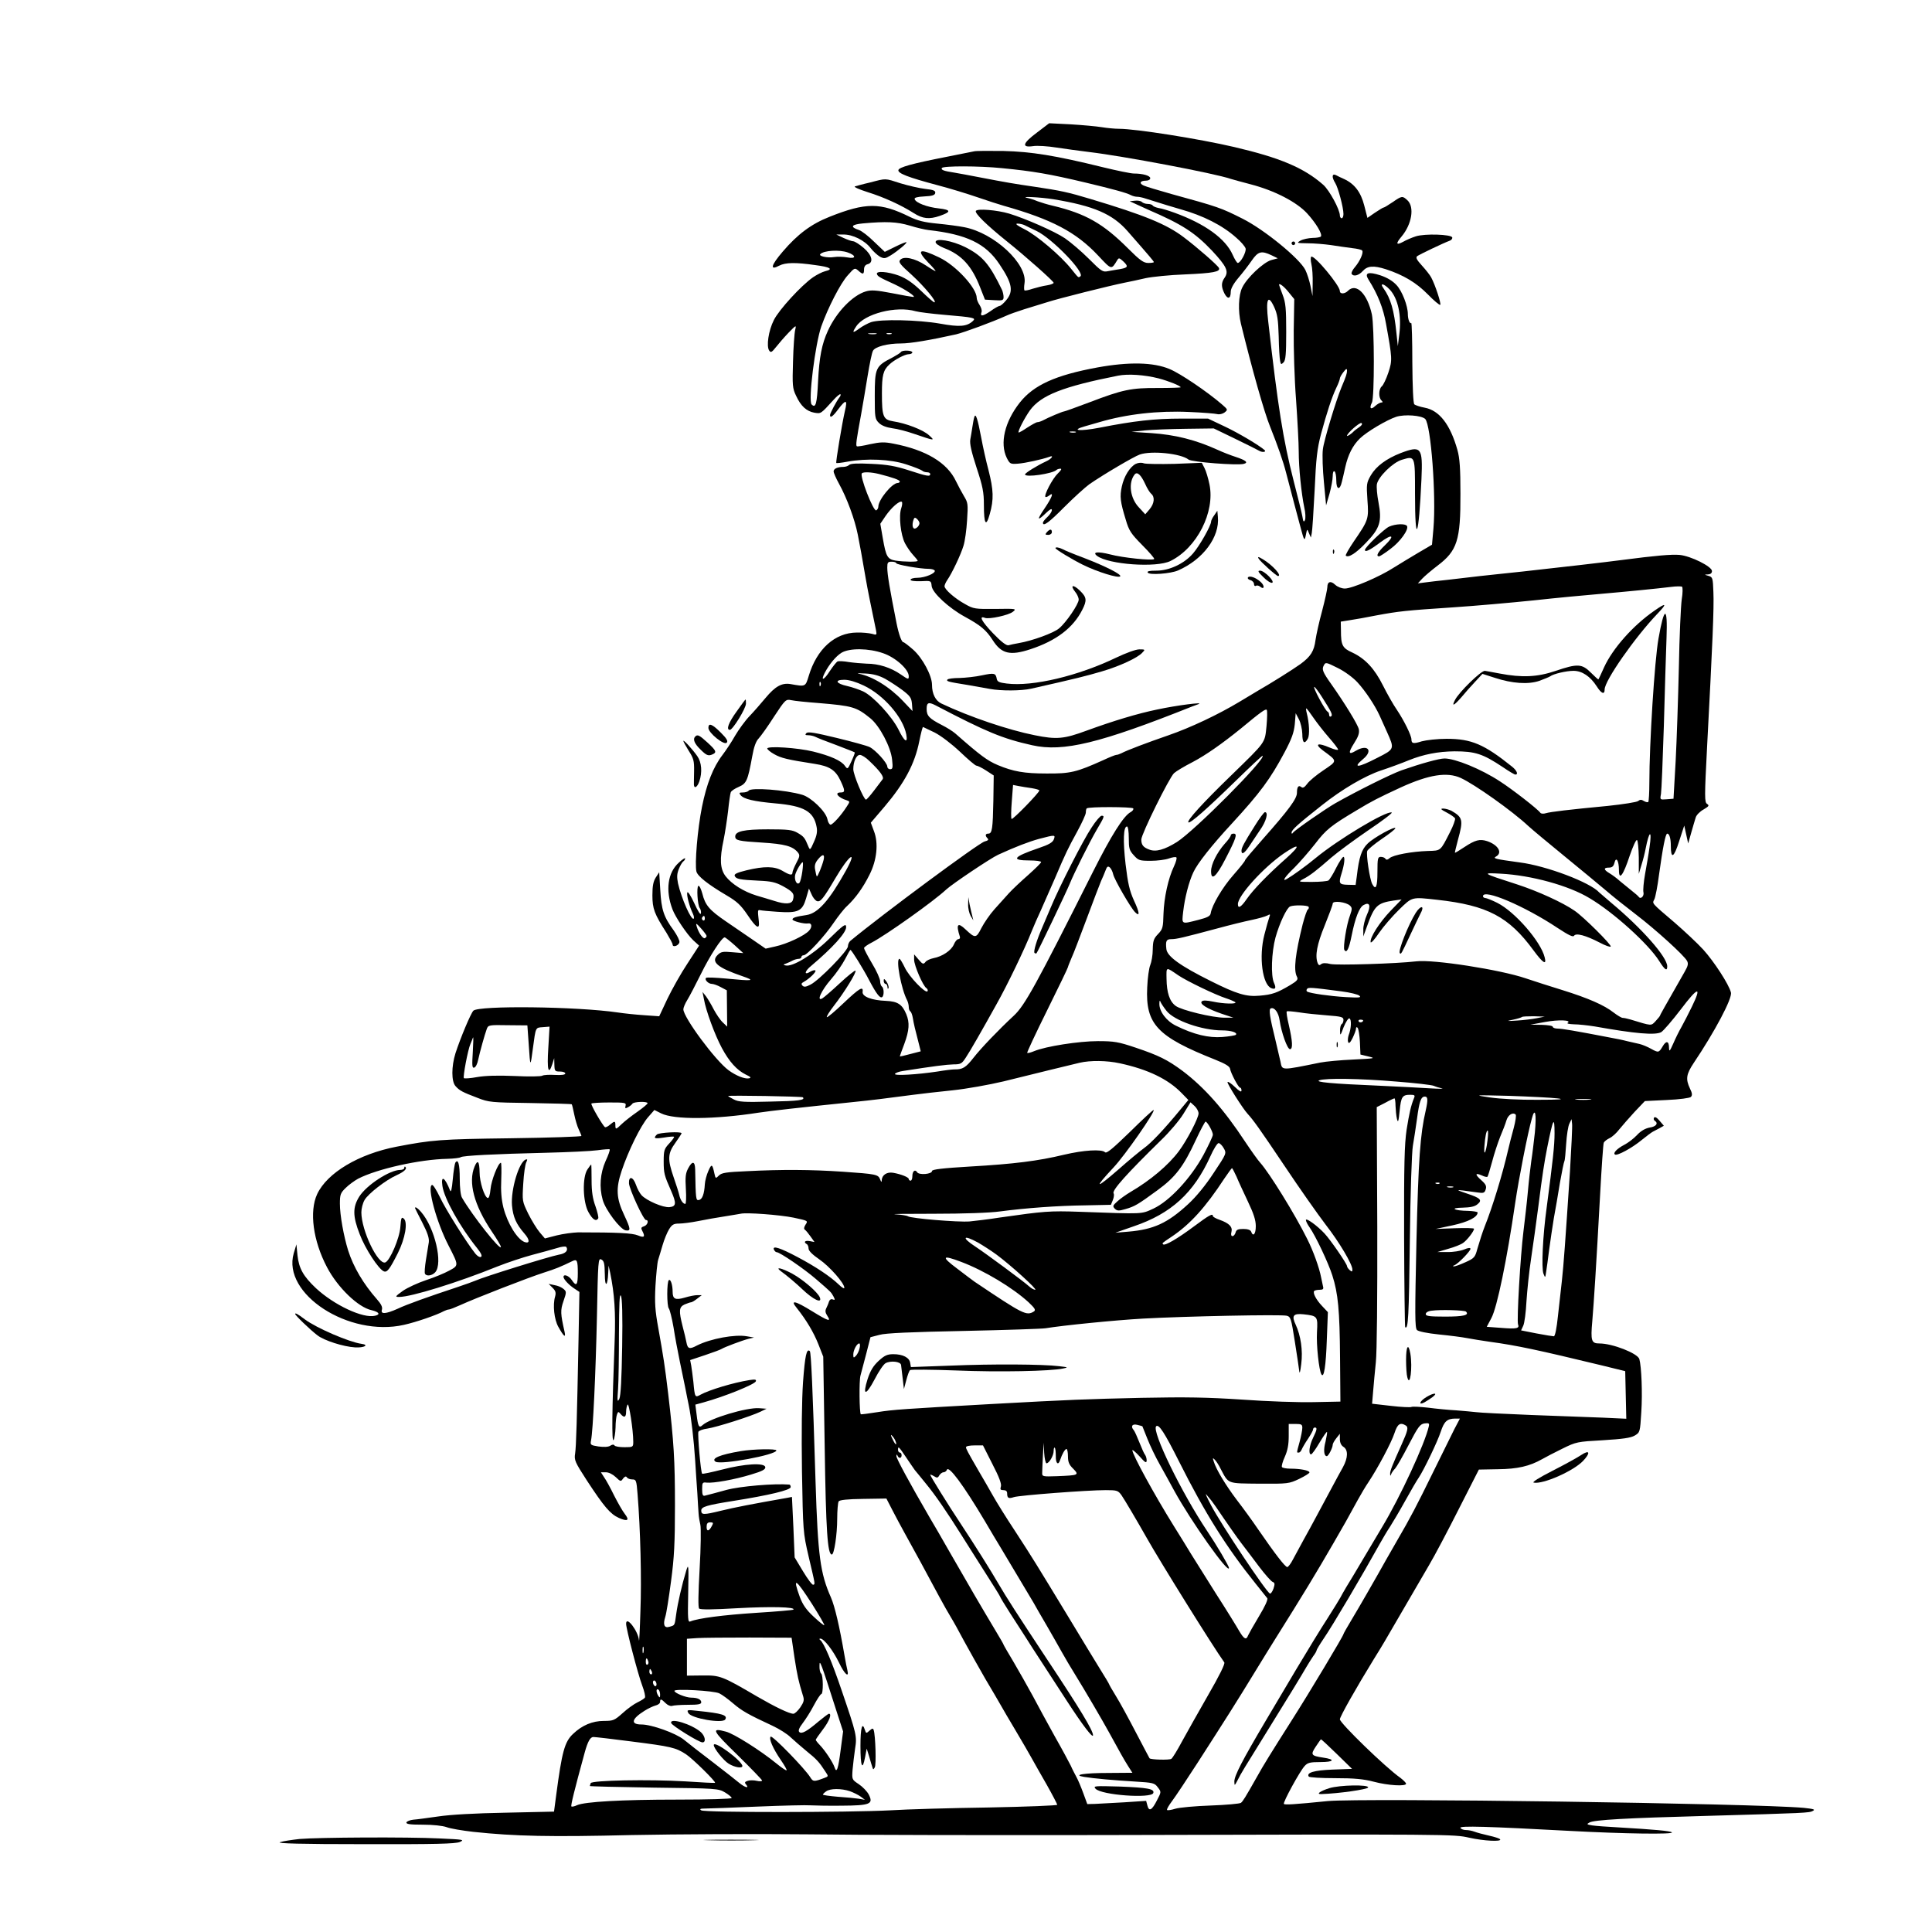 <?xml version="1.0" standalone="no"?>
<!DOCTYPE svg PUBLIC "-//W3C//DTD SVG 20010904//EN"
 "http://www.w3.org/TR/2001/REC-SVG-20010904/DTD/svg10.dtd">
<svg version="1.0" xmlns="http://www.w3.org/2000/svg"
 width="1080pt" height="1080pt" viewBox="0 0 1080 1080"
 preserveAspectRatio="xMidYMid meet">

<g transform="translate(0,1080) scale(0.1,-0.1)"
fill="#000000" stroke="none">
<path d="M5798 10060 c-82 -61 -89 -86 -24 -77 24 4 84 0 133 -8 48 -7 131
-19 183 -25 186 -22 701 -119 790 -150 14 -4 63 -18 110 -30 135 -35 258 -99
317 -163 50 -55 86 -115 77 -129 -3 -4 -24 -8 -47 -8 -23 -1 -53 -7 -67 -15
-24 -14 -21 -14 40 -15 36 0 94 -5 130 -10 36 -6 89 -13 118 -17 29 -3 55 -9
57 -14 8 -12 -13 -59 -40 -91 -14 -16 -23 -34 -19 -39 10 -17 40 -9 62 16 26
29 60 32 129 10 98 -32 170 -75 234 -140 34 -35 66 -62 70 -59 7 4 -28 112
-51 154 -7 13 -30 42 -51 65 -30 33 -36 45 -27 53 14 10 150 75 181 86 10 3
17 12 15 19 -6 17 -152 22 -203 6 -22 -7 -55 -21 -72 -31 -39 -21 -42 -10 -8
30 57 68 73 164 33 202 -28 26 -31 26 -83 -10 -24 -16 -46 -30 -50 -30 -4 0
-25 -13 -49 -29 l-42 -29 -18 70 c-19 74 -54 120 -112 147 -16 7 -37 17 -46
22 -23 11 -24 -12 -4 -44 16 -25 46 -137 46 -173 0 -13 -4 -24 -10 -24 -5 0
-10 7 -10 15 0 34 -59 142 -93 172 -108 95 -241 151 -497 211 -197 46 -551
102 -644 102 -23 0 -67 4 -97 9 -30 5 -108 12 -174 16 l-120 6 -67 -51z"/>
<path d="M5445 9954 c-11 -2 -78 -16 -150 -30 -199 -39 -270 -59 -273 -75 -3
-18 53 -40 218 -84 69 -18 170 -49 225 -68 55 -19 120 -40 145 -47 269 -76
405 -147 528 -278 77 -82 74 -81 107 -27 9 15 12 14 33 -5 31 -29 28 -36 -15
-44 -21 -3 -52 -9 -70 -12 -29 -6 -37 0 -106 69 -42 42 -102 93 -134 115 -56
38 -220 110 -312 138 -68 20 -177 29 -186 15 -7 -13 59 -78 171 -168 105 -84
264 -225 264 -234 0 -4 -17 -11 -37 -14 -21 -3 -57 -12 -80 -19 -23 -8 -44
-12 -46 -9 -3 2 -3 20 0 39 18 108 -169 282 -337 314 -30 6 -98 15 -150 20
-73 7 -109 16 -155 38 -164 81 -245 81 -448 0 -102 -40 -179 -98 -261 -194
-67 -78 -74 -108 -20 -79 35 18 91 19 202 3 85 -11 102 -23 55 -34 -16 -4 -46
-19 -68 -34 -65 -45 -190 -181 -219 -239 -30 -59 -43 -147 -26 -171 9 -13 15
-9 38 20 15 19 46 55 70 80 43 44 44 45 37 15 -4 -16 -10 -96 -12 -176 -4
-133 -3 -150 17 -191 27 -59 59 -87 102 -95 38 -6 35 -8 107 71 18 20 36 35
39 32 3 -3 0 -11 -6 -18 -16 -21 -52 -88 -52 -98 0 -19 15 -9 44 30 45 60 55
58 39 -8 -16 -70 -52 -286 -48 -290 2 -2 29 1 61 7 108 20 243 14 330 -15 44
-14 83 -30 89 -35 5 -5 17 -9 27 -9 10 0 18 -4 18 -10 0 -16 -19 -12 -120 21
-75 24 -119 32 -208 36 -78 4 -117 2 -125 -6 -6 -6 -21 -11 -33 -11 -32 0 -54
-10 -54 -25 0 -8 13 -38 29 -67 46 -83 89 -201 106 -286 14 -72 21 -109 45
-249 8 -49 34 -176 57 -286 5 -27 4 -28 -23 -20 -16 4 -54 8 -85 7 -122 -1
-223 -92 -268 -242 -19 -62 -17 -61 -102 -46 -49 8 -86 -13 -140 -78 -24 -29
-64 -75 -89 -101 -25 -26 -61 -76 -81 -110 -19 -34 -51 -82 -70 -107 -53 -69
-89 -162 -115 -291 -25 -124 -41 -319 -31 -361 7 -26 63 -71 170 -134 56 -33
78 -53 116 -109 48 -72 68 -84 63 -37 -7 64 -7 67 7 64 8 -2 52 -6 97 -9 116
-8 139 3 160 75 l16 55 14 -31 c7 -18 21 -35 30 -39 20 -7 35 11 104 128 76
130 127 166 58 41 -92 -165 -155 -237 -219 -247 -61 -9 -79 -15 -79 -25 0 -9
66 -26 87 -22 21 4 25 -19 6 -40 -24 -28 -124 -75 -190 -89 l-53 -12 -71 49
c-39 27 -108 74 -152 104 -92 63 -115 90 -131 155 -7 25 -16 45 -22 43 -11 -4
-5 -109 8 -125 5 -7 8 -20 6 -29 -2 -11 -17 13 -37 57 -19 41 -36 68 -39 60
-5 -14 12 -79 31 -118 6 -13 8 -25 5 -28 -13 -14 -69 113 -88 197 -7 36 -6 54
5 81 8 20 19 38 25 42 5 3 10 11 10 16 0 5 -16 -5 -35 -23 -63 -56 -76 -155
-36 -261 17 -45 81 -140 116 -173 l33 -30 -65 -100 c-36 -54 -86 -143 -112
-197 l-46 -98 -85 6 c-47 3 -112 10 -145 15 -231 34 -780 40 -809 10 -15 -16
-72 -152 -100 -238 -23 -74 -23 -157 0 -183 23 -26 39 -34 123 -66 63 -25 77
-26 295 -29 126 -2 230 -5 232 -7 2 -2 8 -27 14 -57 6 -29 17 -67 25 -83 8
-17 15 -33 15 -37 0 -4 -179 -10 -397 -13 -392 -5 -438 -9 -636 -47 -212 -41
-388 -146 -444 -265 -45 -97 -23 -261 55 -409 60 -114 174 -224 249 -240 42
-10 51 -24 20 -31 -67 -17 -230 60 -331 154 -71 67 -95 111 -103 183 l-6 62
-15 -50 c-66 -227 308 -470 616 -400 68 15 184 55 224 77 10 5 22 9 28 9 5 0
33 11 62 24 85 39 386 156 468 182 66 21 93 32 161 65 25 12 29 2 29 -68 0
-68 -8 -77 -34 -38 -16 24 -46 35 -46 17 0 -13 31 -46 62 -66 l27 -18 -5 -266
c-9 -456 -13 -596 -19 -637 -6 -37 -1 -48 65 -150 97 -148 131 -188 179 -210
50 -22 62 -14 33 23 -12 15 -38 61 -59 102 -20 41 -45 87 -56 102 l-18 28 27
0 c17 0 39 -11 56 -27 27 -26 29 -26 41 -8 10 12 16 14 21 7 4 -7 18 -12 30
-12 22 0 24 -5 30 -82 16 -198 23 -477 16 -653 -3 -104 -7 -179 -8 -165 -4 52
-72 141 -72 93 0 -28 66 -282 90 -345 12 -32 19 -62 15 -68 -3 -5 -22 -17 -41
-26 -19 -9 -57 -36 -83 -60 -46 -41 -53 -44 -105 -44 -64 0 -122 -24 -173 -73
-47 -44 -62 -101 -94 -343 l-12 -91 -271 -6 c-170 -3 -310 -11 -376 -21 -58
-8 -120 -17 -139 -18 -19 -2 -36 -9 -39 -15 -3 -10 20 -13 92 -13 57 0 111 -6
133 -14 21 -8 87 -19 148 -26 234 -25 434 -29 885 -18 252 5 691 7 985 4 292
-4 1027 -5 1635 -4 1981 5 1975 5 2064 -15 81 -18 181 -23 172 -9 -3 5 -31 14
-63 21 -32 7 -68 17 -81 22 -13 5 -34 9 -47 9 -13 0 -27 5 -31 12 -8 13 153 8
616 -17 298 -16 578 -20 566 -8 -8 8 -97 16 -301 28 -60 3 -126 8 -145 11 -30
5 -32 7 -15 16 25 15 204 25 650 37 565 16 579 17 599 28 15 8 5 11 -50 17
-272 25 -2469 56 -2661 38 -191 -19 -240 -22 -246 -16 -7 7 89 183 116 212 17
19 31 22 89 22 76 0 84 15 14 25 -67 10 -71 16 -41 61 14 21 27 40 29 41 1 2
41 -35 88 -81 l86 -84 -108 -4 c-104 -4 -148 -17 -134 -39 3 -5 69 -9 147 -9
109 0 160 -5 217 -20 79 -21 180 -27 180 -11 0 5 -15 20 -32 33 -83 58 -338
306 -338 327 0 15 93 179 189 335 24 38 51 83 61 100 17 29 127 219 248 426
31 52 106 194 167 315 l112 220 106 2 c110 1 178 17 247 56 19 11 71 38 114
59 77 38 83 39 226 47 113 7 155 13 178 26 30 18 30 19 37 132 7 105 1 254
-11 296 -10 32 -150 87 -223 87 -45 0 -50 14 -40 125 9 108 21 289 44 712 8
149 17 277 20 285 3 7 18 19 33 26 15 7 39 29 54 49 16 20 54 63 85 97 l58 61
123 6 c71 3 128 11 134 17 9 9 8 21 -5 47 -25 53 -21 80 21 143 117 174 217
362 208 394 -11 45 -95 174 -155 240 -34 37 -106 104 -159 150 -135 115 -126
106 -114 131 6 12 18 74 26 137 21 151 36 230 46 230 12 0 20 -27 20 -68 0
-76 17 -68 46 24 l29 89 11 -50 11 -50 17 60 c9 33 21 71 25 85 4 14 24 34 44
45 30 18 33 22 20 31 -15 9 -15 36 0 325 30 567 39 773 35 859 -3 80 -4 84
-28 91 -24 7 -24 7 -2 8 14 1 22 7 22 19 0 25 -118 84 -181 90 -45 4 -135 -4
-319 -28 -90 -12 -360 -43 -560 -65 -80 -8 -185 -20 -235 -25 -49 -6 -130 -15
-180 -21 -49 -5 -108 -12 -130 -15 l-39 -5 24 26 c13 14 52 47 86 73 110 83
129 142 128 402 0 142 -4 199 -17 245 -40 142 -101 221 -183 236 -27 5 -53 14
-58 19 -6 6 -10 97 -11 234 0 123 -3 222 -6 220 -9 -5 -19 22 -19 50 0 46 -32
129 -63 162 -21 23 -52 42 -91 55 -68 22 -90 14 -66 -24 52 -82 83 -161 98
-247 35 -193 36 -204 13 -273 -12 -36 -29 -71 -37 -77 -17 -15 -19 -61 -2 -78
9 -9 9 -12 0 -12 -7 0 -23 -9 -35 -20 -24 -23 -34 -12 -18 19 15 27 14 424 0
493 -25 115 -87 178 -133 133 -18 -19 -46 -20 -46 -2 0 31 -143 203 -160 192
-4 -3 -4 -22 1 -42 5 -21 8 -69 7 -108 l-1 -70 -11 55 c-6 30 -19 71 -29 91
-32 64 -230 226 -352 287 -119 60 -136 66 -395 137 -74 21 -145 42 -157 48
-27 12 -20 27 13 27 14 0 24 6 24 14 0 14 -42 26 -92 26 -16 0 -94 16 -172 35
-268 66 -400 87 -556 91 -80 1 -154 1 -165 -2z m156 -94 c174 -17 263 -32 469
-81 150 -36 229 -57 252 -70 10 -5 25 -9 35 -9 9 0 30 -4 47 -10 99 -31 156
-49 196 -60 125 -35 233 -89 311 -159 26 -22 49 -49 52 -60 5 -19 -28 -81 -44
-81 -4 0 -17 20 -28 45 -40 91 -155 174 -326 236 -33 12 -72 24 -88 26 -15 3
-30 9 -33 14 -3 5 -15 9 -28 9 -12 0 -27 5 -33 11 -6 6 -23 9 -39 7 l-29 -3
35 -16 c19 -9 51 -23 70 -32 188 -81 259 -127 355 -228 82 -88 95 -116 71
-151 -20 -28 -20 -51 -1 -89 18 -34 35 -30 35 10 0 17 15 45 43 78 23 27 57
71 74 96 36 52 54 57 111 30 l35 -17 -37 -10 c-44 -13 -136 -99 -162 -154 -21
-42 -24 -132 -7 -202 64 -261 130 -494 163 -575 42 -105 73 -193 90 -260 12
-44 32 -123 46 -175 14 -52 30 -113 36 -135 18 -68 21 -72 28 -35 7 35 7 35
17 10 l11 -25 5 25 c3 14 10 122 16 240 8 180 14 231 36 315 32 118 60 205 86
259 11 22 19 45 19 50 0 6 9 22 20 36 15 20 20 21 20 8 0 -15 -5 -32 -31 -93
-31 -75 -99 -300 -104 -347 -4 -31 -1 -114 6 -185 l12 -128 19 65 c10 36 18
80 18 98 0 20 4 31 10 27 6 -3 10 -27 10 -51 0 -52 20 -57 31 -8 4 16 13 53
19 82 16 71 42 122 82 161 38 37 149 103 203 121 47 15 141 8 162 -12 32 -33
62 -429 46 -613 l-8 -90 -75 -44 c-41 -24 -103 -62 -137 -83 -82 -53 -235
-118 -275 -118 -18 0 -41 9 -54 21 -25 24 -44 18 -44 -13 0 -11 -13 -71 -29
-132 -17 -62 -33 -135 -37 -163 -8 -63 -27 -93 -84 -135 -43 -31 -171 -111
-236 -148 -17 -10 -64 -38 -105 -63 -118 -71 -274 -145 -399 -188 -116 -40
-230 -83 -262 -100 -10 -5 -22 -9 -28 -9 -5 0 -38 -13 -72 -29 -151 -68 -184
-76 -318 -75 -124 0 -186 11 -272 47 -59 25 -97 53 -238 177 -14 12 -47 33
-75 47 -70 36 -85 51 -85 90 0 36 11 40 50 20 285 -149 374 -186 540 -223 174
-39 378 11 895 217 11 4 27 10 35 13 34 13 -123 -7 -230 -30 -112 -23 -247
-64 -395 -118 -127 -47 -168 -51 -291 -26 -146 29 -363 102 -521 177 -33 15
-53 54 -53 105 0 51 -53 150 -105 196 -26 23 -51 42 -55 42 -10 0 -26 45 -38
105 -39 197 -52 274 -52 312 0 29 3 33 25 33 14 0 25 -4 25 -8 0 -9 134 -32
182 -32 15 0 29 -4 33 -9 8 -15 -54 -41 -97 -41 -21 0 -38 -5 -38 -11 0 -6 22
-9 58 -8 57 3 57 3 60 -27 4 -38 96 -123 186 -172 88 -48 119 -74 155 -130 49
-77 97 -89 212 -51 143 47 238 119 289 220 27 53 25 70 -13 107 -38 37 -57 32
-27 -6 11 -13 20 -33 20 -44 0 -25 -70 -128 -110 -161 -31 -26 -149 -69 -225
-82 -22 -4 -48 -9 -57 -12 -12 -3 -40 18 -88 68 -63 66 -80 99 -44 85 23 -9
133 15 156 34 22 17 19 18 -97 16 -114 -1 -123 0 -170 27 -57 31 -115 82 -115
100 0 7 7 22 15 34 26 37 76 142 91 192 8 25 17 89 20 142 6 91 5 99 -17 135
-13 22 -33 59 -45 84 -49 104 -168 175 -350 210 -51 10 -73 9 -130 -3 -37 -9
-71 -14 -74 -12 -7 5 -3 34 24 180 9 50 25 145 36 213 11 67 24 131 30 141 12
23 81 41 157 41 53 0 165 19 308 51 45 11 203 69 280 104 17 8 62 24 100 36
39 12 97 30 130 40 61 20 348 92 433 109 26 5 78 16 116 25 38 8 137 18 220
21 159 7 199 15 190 36 -6 14 -120 114 -197 172 -95 72 -218 123 -522 214
-122 37 -170 47 -305 67 -118 17 -170 26 -315 54 -55 11 -118 22 -140 26 -59
9 -76 15 -70 26 8 12 207 12 336 -1z m289 -174 c224 -37 329 -82 413 -178 129
-147 147 -169 147 -173 0 -3 -14 -5 -31 -5 -26 0 -46 14 -113 81 -139 139
-237 195 -421 239 -27 6 -66 18 -85 25 -19 8 -44 16 -55 18 -52 11 70 5 145
-7z m-805 -147 c39 -12 86 -23 105 -25 214 -24 320 -75 397 -191 72 -107 80
-152 37 -202 -14 -17 -30 -31 -36 -31 -5 0 -29 -13 -52 -30 -43 -29 -59 -31
-49 -4 3 8 -2 25 -11 39 -9 13 -16 31 -16 39 0 56 -116 182 -210 227 -112 54
-131 44 -60 -30 22 -22 40 -43 40 -46 0 -3 -24 11 -54 31 -62 41 -125 54 -144
31 -11 -12 0 -26 64 -83 71 -65 145 -154 127 -154 -5 0 -38 29 -74 64 -47 45
-82 69 -123 85 -63 23 -130 28 -124 9 5 -13 10 -17 100 -58 61 -29 122 -70
103 -70 -5 0 -58 9 -118 21 -89 17 -117 19 -147 10 -74 -22 -164 -115 -212
-220 -34 -74 -48 -146 -55 -282 -6 -127 -13 -153 -36 -130 -20 20 20 338 54
436 37 104 107 241 148 286 37 42 39 43 58 27 26 -24 33 -23 33 6 0 15 7 26
20 29 35 9 25 51 -22 91 -23 20 -49 36 -57 37 -9 0 -34 9 -56 19 l-40 19 39 0
c52 1 120 -33 153 -76 14 -18 38 -40 52 -48 23 -12 30 -11 61 8 39 24 92 69
87 73 -2 2 -30 -9 -62 -25 l-59 -29 -59 56 c-32 32 -70 61 -85 66 -52 17 -44
31 21 37 131 12 191 9 262 -12z m643 2 c9 -5 39 -19 66 -32 88 -42 275 -236
245 -254 -12 -8 -8 -11 -51 42 -57 72 -193 188 -260 221 -42 21 -56 32 -40 32
12 0 30 -4 40 -9z m-990 -152 c49 -17 49 -38 -1 -28 -23 4 -56 5 -74 2 -38 -6
-90 5 -77 17 21 20 106 25 152 9z m2466 -223 l31 -38 -3 -176 c-1 -98 4 -271
13 -386 8 -115 15 -245 15 -290 0 -92 15 -236 31 -313 7 -28 8 -60 4 -70 -7
-14 -10 -10 -15 22 -4 22 -26 110 -48 195 -60 235 -88 413 -143 897 -14 121
-1 151 33 78 19 -41 23 -70 26 -165 1 -63 5 -125 8 -138 4 -20 6 -21 19 -8 12
12 15 47 15 170 0 132 -3 164 -20 208 -11 29 -20 55 -20 56 0 12 29 -10 54
-42z m565 15 c46 -49 67 -147 53 -251 l-8 -65 -8 75 c-13 126 -32 192 -72 248
-24 33 2 28 35 -7z m-2650 -121 c18 -5 90 -14 160 -20 165 -14 178 -17 160
-34 -34 -32 -75 -35 -185 -15 -121 21 -331 26 -385 8 -19 -7 -49 -23 -66 -36
-37 -27 -41 -24 -17 12 46 71 224 117 333 85z m-221 -127 c-10 -2 -28 -2 -40
0 -13 2 -5 4 17 4 22 1 32 -1 23 -4z m85 0 c-7 -2 -19 -2 -25 0 -7 3 -2 5 12
5 14 0 19 -2 13 -5z m2615 -521 c-13 -9 -25 -18 -28 -21 -12 -14 -40 -33 -40
-27 0 14 71 77 81 71 6 -5 2 -13 -13 -23z m-2683 -262 c78 -20 115 -33 115
-42 0 -4 -6 -8 -12 -8 -31 0 -108 -94 -108 -132 0 -9 -6 -18 -12 -21 -17 -5
-94 194 -80 207 8 9 53 7 97 -4z m123 -191 c-15 -43 -3 -150 21 -196 11 -21
31 -50 45 -65 14 -15 26 -30 26 -33 0 -7 -76 -6 -123 1 -46 8 -54 21 -72 125
l-14 81 29 43 c33 48 78 87 91 80 4 -3 3 -19 -3 -36z m102 -84 c0 -7 -6 -18
-14 -24 -19 -16 -30 2 -22 35 6 21 9 24 21 14 8 -7 15 -18 15 -25z m4261 -426
c-5 -35 -13 -206 -16 -379 -4 -173 -12 -409 -18 -525 l-12 -210 -38 -3 c-38
-3 -38 -3 -32 30 3 18 10 188 16 378 5 190 12 413 15 495 7 180 -13 178 -45
-5 -22 -124 -51 -587 -51 -806 0 -55 -3 -103 -6 -107 -3 -3 -14 -1 -24 5 -14
9 -22 9 -33 0 -7 -6 -83 -18 -168 -27 -220 -21 -321 -33 -348 -41 -12 -4 -26
-3 -30 2 -13 20 -159 133 -226 176 -105 69 -250 128 -310 128 -30 0 -131 -28
-240 -66 -61 -22 -248 -115 -370 -184 -53 -30 -228 -151 -237 -165 -5 -7 -8
-7 -8 1 0 15 38 49 170 153 112 89 240 164 330 194 46 15 119 42 155 57 82 33
163 49 256 50 116 0 158 -14 268 -87 35 -24 67 -43 72 -43 18 0 8 23 -18 44
-157 126 -228 156 -366 156 -51 0 -113 -7 -139 -14 -47 -15 -58 -13 -58 11 0
21 -40 103 -80 163 -21 30 -56 92 -79 138 -47 94 -99 150 -171 184 -56 25 -64
41 -64 123 l-1 50 50 8 c28 4 95 16 150 27 125 23 159 27 430 45 121 8 324 26
450 39 127 14 289 29 360 35 161 14 332 31 405 40 30 4 59 4 63 1 4 -4 4 -36
-2 -71z m-4463 -301 c69 -24 142 -90 142 -128 0 -20 -3 -19 -45 10 -55 38
-123 60 -190 60 -27 1 -72 5 -100 9 -27 5 -55 6 -62 4 -7 -3 -26 -27 -44 -54
-33 -52 -53 -59 -29 -11 25 48 62 93 94 113 45 27 152 26 234 -3z m2650 -162
c45 -49 98 -129 124 -186 9 -19 27 -60 41 -91 43 -96 44 -96 -53 -145 -110
-57 -142 -59 -80 -7 58 48 25 85 -41 46 -41 -25 -44 -12 -9 43 23 36 30 56 26
77 -5 26 -79 146 -153 251 -49 69 -55 84 -43 106 10 19 12 19 78 -14 39 -19
86 -54 110 -80z m-2641 20 c27 -15 71 -44 98 -64 43 -33 50 -43 53 -77 l3 -40
-53 56 c-76 80 -171 138 -248 153 -14 3 3 3 37 1 43 -2 76 -11 110 -29z m-119
-38 c112 -53 220 -178 238 -273 10 -54 -10 -42 -44 28 -37 73 -140 185 -197
212 -22 10 -62 24 -89 30 -64 14 -73 35 -16 35 26 0 66 -12 108 -32z m-241 0
c-3 -8 -6 -5 -6 6 -1 11 2 17 5 13 3 -3 4 -12 1 -19z m2804 -66 c53 -83 61
-100 49 -107 -5 -3 -10 0 -10 9 0 8 -4 16 -9 18 -12 4 -84 138 -74 138 4 0 24
-26 44 -58z m-2816 -32 c192 -16 212 -22 290 -85 52 -42 115 -161 122 -232 5
-45 3 -53 -11 -53 -9 0 -16 7 -16 15 0 20 -66 93 -99 109 -14 7 -97 30 -184
51 -120 29 -160 36 -169 27 -9 -9 -7 -12 10 -12 12 0 30 -4 40 -9 9 -5 62 -26
117 -46 55 -21 101 -39 103 -41 2 -1 -6 -23 -18 -49 -21 -46 -22 -47 -37 -26
-20 29 -81 56 -178 80 -86 21 -253 32 -256 17 0 -5 17 -20 39 -32 39 -22 72
-30 226 -54 84 -13 117 -35 145 -95 26 -56 26 -65 0 -65 -37 0 -14 -29 35 -44
17 -6 18 -7 0 -34 -31 -49 -79 -102 -91 -102 -6 0 -15 14 -18 32 -10 43 -90
120 -140 135 -95 28 -288 42 -300 23 -3 -5 -18 -10 -32 -10 -21 0 -23 -2 -13
-15 18 -22 73 -35 195 -46 160 -14 214 -45 230 -132 5 -25 1 -48 -15 -83 -21
-48 -22 -48 -32 -24 -19 47 -25 54 -59 74 -29 17 -52 20 -166 20 -134 0 -183
-11 -183 -40 0 -22 18 -26 149 -34 128 -8 172 -20 201 -55 12 -15 11 -23 -8
-58 -12 -23 -22 -48 -22 -54 0 -18 -14 -16 -56 9 -45 26 -101 27 -201 3 -53
-13 -70 -21 -66 -31 7 -18 28 -22 133 -27 70 -3 94 -8 137 -31 56 -31 65 -42
56 -75 -6 -25 -41 -28 -105 -7 -24 7 -68 21 -100 30 -71 22 -138 64 -172 108
-31 41 -34 96 -11 203 8 39 19 111 25 161 5 50 12 97 15 105 3 8 23 21 44 30
44 19 51 34 76 171 9 52 21 85 36 100 12 13 51 67 86 122 63 96 66 98 96 92
17 -4 85 -11 152 -16z m2505 -128 c-10 -98 -1 -85 -198 -277 -157 -152 -248
-252 -239 -262 9 -9 103 74 267 234 80 78 146 140 148 138 19 -18 -380 -419
-479 -482 -69 -43 -118 -57 -155 -42 -33 12 -44 26 -44 56 0 30 156 346 183
371 12 11 59 39 104 62 74 39 164 102 269 187 112 93 139 112 145 105 4 -4 3
-44 -1 -90z m262 46 c20 -29 59 -79 87 -111 28 -32 51 -62 51 -67 0 -5 -21 0
-47 11 -67 29 -87 21 -38 -16 83 -61 83 -57 3 -111 -39 -26 -80 -60 -91 -76
-14 -19 -24 -25 -32 -18 -16 13 -25 2 -25 -32 0 -33 -45 -94 -192 -260 -54
-61 -98 -113 -98 -117 0 -5 -29 -41 -65 -82 -61 -69 -120 -169 -127 -214 -2
-16 -18 -24 -68 -37 -98 -25 -94 -27 -86 45 9 79 32 168 57 221 23 50 103 151
215 272 159 173 215 249 294 397 41 77 53 111 58 159 l5 61 18 -34 c10 -19 18
-55 19 -81 0 -51 12 -61 31 -27 11 21 8 87 -6 142 -4 15 -5 27 -3 27 3 0 21
-24 40 -52z m-2117 -83 c35 -18 93 -62 141 -107 45 -43 86 -78 92 -78 6 0 31
-12 54 -27 l43 -28 -2 -140 c-3 -158 -7 -185 -28 -185 -18 0 -19 -12 -4 -27 7
-7 2 -12 -17 -17 -32 -8 -571 -407 -751 -556 -7 -6 -13 -20 -13 -30 0 -25
-161 -190 -209 -214 -25 -13 -36 -15 -45 -6 -8 8 -7 14 7 21 32 18 72 57 65
64 -3 3 -15 1 -27 -6 -38 -24 -35 1 5 33 116 98 194 183 194 215 0 24 -14 14
-101 -71 -88 -85 -199 -152 -237 -143 -15 3 -15 5 3 11 11 4 28 12 37 17 10 5
25 9 33 9 8 0 15 5 15 10 0 6 6 10 13 10 18 0 118 108 167 181 24 35 57 78 75
94 47 44 89 102 125 174 42 82 52 178 25 246 l-17 46 76 89 c112 132 170 240
195 367 9 44 18 80 21 79 3 -1 32 -15 65 -31z m-365 -159 c60 -57 83 -89 74
-102 -5 -6 -26 -34 -47 -62 -22 -29 -42 -52 -46 -52 -13 0 -71 140 -71 170 0
43 17 80 37 80 10 0 34 -15 53 -34z m3306 -95 c78 -36 286 -183 378 -269 23
-21 113 -96 200 -167 88 -72 191 -157 230 -190 39 -34 116 -95 171 -137 110
-84 270 -229 286 -260 8 -15 5 -28 -14 -61 -115 -202 -137 -240 -137 -244 0
-2 -11 -16 -24 -30 -27 -29 -20 -29 -142 8 -17 5 -36 9 -43 9 -7 0 -30 14 -51
30 -52 41 -141 80 -285 125 -66 20 -158 50 -206 66 -140 48 -517 107 -612 95
-110 -13 -439 -23 -479 -15 -27 7 -45 6 -53 -1 -9 -8 -14 -6 -19 6 -16 41 -4
105 39 210 24 60 45 115 45 123 0 18 76 9 97 -12 12 -12 12 -19 0 -53 -20 -52
-40 -180 -32 -194 13 -21 26 5 41 81 20 99 43 158 67 170 34 19 42 -4 18 -55
-11 -25 -21 -63 -20 -83 l0 -38 20 55 c42 117 57 132 150 146 l44 6 -61 -63
c-63 -66 -117 -150 -112 -176 2 -7 23 16 47 52 24 35 75 94 112 130 75 73 69
71 214 55 280 -31 400 -95 537 -282 53 -72 75 -86 63 -40 -21 88 -166 255
-265 305 -30 15 -61 27 -67 27 -7 0 -13 5 -13 10 0 44 232 -54 418 -178 61
-40 86 -52 91 -43 11 17 66 2 143 -38 32 -17 60 -27 62 -22 6 9 -154 168 -202
200 -66 46 -207 110 -321 147 -199 64 -201 66 -91 60 170 -9 379 -66 496 -137
135 -80 329 -256 389 -351 32 -51 45 -59 45 -30 0 52 -142 213 -315 357 -33
28 -62 53 -65 56 -50 56 -295 149 -445 168 -139 19 -151 22 -132 33 38 21 12
65 -50 86 -41 13 -66 7 -128 -34 -27 -18 -50 -32 -52 -31 -1 1 7 34 17 72 31
112 27 126 -37 163 -13 6 -33 12 -45 12 -18 0 -14 -5 19 -22 23 -12 44 -27 47
-33 2 -7 -10 -41 -28 -76 -55 -108 -50 -104 -124 -106 -90 -3 -193 -22 -214
-40 -11 -10 -18 -11 -23 -4 -3 6 -15 11 -26 11 -17 0 -19 -8 -19 -85 0 -83 -9
-104 -29 -67 -14 26 -35 166 -28 185 3 8 40 39 81 67 42 28 76 55 76 60 0 14
-121 -52 -155 -86 -33 -32 -48 -75 -60 -180 l-7 -51 -44 1 c-48 1 -52 8 -35
62 16 50 21 94 11 94 -5 0 -24 -28 -41 -62 -17 -35 -37 -66 -43 -70 -6 -4 -47
-8 -91 -8 -79 0 -79 0 -50 16 38 19 77 50 157 120 35 30 127 98 206 152 79 53
138 98 132 100 -31 11 -300 -151 -426 -255 -52 -43 -122 -94 -161 -117 -30
-17 -9 14 43 64 30 30 82 90 115 132 62 81 88 102 234 189 86 52 118 68 245
127 158 72 259 88 336 53z m-2398 -57 c23 -4 42 -9 42 -13 -1 -13 -149 -165
-155 -159 -4 3 -3 48 1 98 l7 92 31 -6 c17 -3 50 -9 74 -12z m567 -113 c3 -6
-4 -15 -15 -21 -39 -21 -107 -128 -211 -335 -317 -631 -381 -747 -442 -803
-85 -79 -182 -180 -225 -235 -43 -55 -61 -66 -107 -65 -11 0 -54 -5 -95 -12
-113 -17 -244 -25 -237 -13 4 6 23 13 44 16 172 27 244 36 283 37 41 0 47 4
69 38 23 34 91 153 171 297 62 110 160 314 198 411 11 27 33 78 50 114 16 36
51 115 77 175 64 150 73 168 127 267 26 48 48 95 48 106 0 10 2 21 5 23 9 10
254 9 260 0z m-25 -166 c0 -57 3 -69 28 -96 26 -29 32 -31 95 -31 36 0 82 6
101 13 20 7 38 10 42 6 4 -3 -2 -26 -13 -49 -33 -69 -56 -177 -59 -266 -2 -77
-4 -86 -31 -114 -24 -25 -28 -38 -29 -86 0 -31 -7 -70 -14 -87 -7 -16 -15 -73
-17 -125 -10 -206 56 -275 381 -404 55 -22 80 -37 82 -50 4 -25 47 -106 56
-106 5 0 8 -7 8 -16 0 -11 -11 -5 -37 20 -21 20 -39 32 -41 27 -3 -9 86 -149
112 -177 32 -35 64 -79 205 -289 84 -126 189 -275 231 -330 77 -99 150 -222
150 -252 0 -13 -3 -13 -15 -3 -8 7 -15 17 -15 22 0 13 -93 148 -126 183 -42
45 -104 89 -104 75 0 -6 9 -25 20 -40 33 -46 106 -200 128 -270 32 -100 41
-193 43 -460 l2 -245 -149 -3 c-82 -2 -261 4 -398 14 -198 13 -314 15 -565 10
-305 -7 -393 -10 -846 -35 -481 -27 -544 -31 -630 -45 -49 -8 -91 -13 -93 -12
-8 8 -10 186 -2 216 5 19 20 76 33 125 l23 90 50 13 c34 10 176 16 474 22 234
5 439 12 455 15 97 16 386 45 545 54 233 13 771 24 803 16 22 -6 25 -15 45
-143 12 -75 23 -150 25 -167 2 -18 6 -2 11 40 10 76 -3 160 -31 220 -24 50
-14 64 44 58 79 -9 80 -11 75 -100 -4 -73 11 -213 25 -236 14 -23 25 47 30
193 l6 155 -33 35 c-34 36 -53 74 -43 84 4 3 17 6 30 6 18 0 23 4 19 18 -2 9
-7 33 -11 52 -10 53 -44 148 -78 215 -69 139 -211 368 -262 425 -13 14 -50 66
-84 117 -119 181 -228 304 -351 397 -84 62 -132 86 -263 130 -95 32 -119 36
-210 36 -105 0 -292 -29 -356 -56 -19 -8 -36 -12 -39 -10 -2 3 48 110 112 239
64 129 116 237 116 241 0 3 9 25 19 49 11 23 49 123 86 222 37 99 73 194 80
210 8 17 19 43 25 59 8 22 13 26 24 17 7 -6 16 -24 19 -39 6 -28 97 -186 122
-211 28 -28 26 -3 -6 65 -25 56 -34 95 -47 204 -15 130 -12 210 8 210 6 0 10
-29 10 -65z m2911 -51 c-5 -38 -17 -106 -25 -150 -8 -45 -12 -91 -9 -102 5
-21 -15 -41 -26 -26 -3 5 -22 21 -41 36 -19 15 -48 39 -65 53 -16 15 -42 34
-57 43 -34 20 -36 32 -4 32 18 0 26 7 31 27 9 37 25 12 25 -41 0 -61 24 -30
60 80 18 52 36 92 41 88 5 -3 9 -47 10 -97 l0 -92 15 50 c9 28 19 68 23 90 20
104 37 110 22 9z m-3330 44 c-6 -17 -28 -30 -85 -49 -143 -49 -158 -69 -50
-69 35 0 64 -4 64 -9 0 -5 -33 -37 -72 -72 -40 -35 -89 -81 -108 -102 -19 -21
-56 -62 -81 -90 -26 -29 -58 -76 -73 -105 -29 -58 -35 -58 -88 -8 -45 43 -55
30 -32 -41 2 -7 -2 -13 -9 -13 -7 0 -18 -13 -25 -30 -15 -34 -65 -67 -113 -76
-19 -4 -40 -13 -46 -22 -11 -14 -16 -12 -38 14 l-25 29 0 -30 c0 -32 50 -148
69 -159 6 -4 9 -12 6 -17 -10 -16 -103 81 -127 132 -13 27 -26 49 -30 49 -22
0 10 -170 43 -232 5 -10 9 -27 9 -37 0 -11 4 -22 9 -25 5 -3 11 -20 14 -38 5
-31 12 -61 35 -149 l9 -36 -58 -15 c-33 -9 -59 -15 -59 -13 0 1 11 33 25 69
28 76 31 119 11 167 -23 55 -48 71 -113 74 -80 3 -134 24 -131 50 5 35 -17 22
-107 -63 -48 -46 -90 -81 -93 -78 -3 3 15 32 39 63 60 77 130 191 121 197 -4
2 -43 -29 -87 -70 -44 -41 -88 -79 -98 -85 -35 -20 -6 44 48 106 29 33 64 84
79 113 14 28 28 52 30 52 6 0 72 -106 105 -170 39 -74 60 -102 72 -94 12 7 11
51 -1 59 -5 3 -10 17 -10 30 0 13 -20 58 -45 99 -25 42 -45 81 -45 86 0 5 19
19 43 31 79 41 347 231 417 297 35 32 248 175 290 194 96 44 171 73 230 89 88
23 91 23 81 -3z m1299 -106 c-105 -93 -185 -176 -221 -228 -31 -45 -49 -56
-49 -28 0 47 141 203 255 282 91 62 99 49 15 -26z m-2586 -9 c-9 -36 -34 -96
-38 -92 -2 2 -6 18 -9 36 -5 23 -1 38 14 57 27 34 41 33 33 -1z m-119 -65 c-4
-29 -11 -57 -16 -63 -14 -15 -30 15 -24 44 6 24 34 71 42 71 3 0 2 -24 -2 -52z
m2830 -197 c3 -5 1 -12 -4 -15 -5 -3 -18 -41 -29 -83 -41 -165 -52 -256 -32
-293 8 -15 2 -23 -38 -47 -73 -43 -99 -53 -171 -59 -74 -7 -129 10 -271 81
-173 86 -246 139 -250 180 -5 46 0 55 28 55 29 0 66 9 257 60 66 18 151 39
190 47 38 8 78 19 89 25 16 9 18 8 12 -8 -4 -11 -17 -55 -28 -99 -32 -123 -11
-280 39 -299 23 -9 28 1 15 29 -19 41 -14 172 8 254 23 82 63 166 82 174 23 9
97 7 103 -2z m-3375 -67 c0 -8 -5 -12 -10 -9 -6 4 -8 11 -5 16 9 14 15 11 15
-7z m10 -96 c0 -4 -4 -9 -9 -12 -10 -7 -35 27 -46 64 -7 22 -4 21 24 -10 17
-19 31 -38 31 -42z m157 -52 l48 -44 -61 5 c-54 5 -64 3 -83 -16 -38 -38 -1
-70 139 -118 76 -26 60 -28 -94 -13 -54 5 -103 7 -108 4 -13 -8 11 -34 31 -34
9 0 32 -8 50 -18 l34 -18 1 -102 1 -101 -25 24 c-14 13 -36 46 -50 72 -13 26
-33 59 -43 73 l-20 25 8 -40 c11 -65 61 -200 100 -273 42 -78 84 -124 134
-149 28 -13 32 -18 18 -21 -24 -5 -73 15 -114 45 -74 54 -253 296 -253 341 0
9 10 33 22 52 12 19 46 85 76 145 50 102 117 205 133 205 4 0 29 -20 56 -44z
m2481 -169 c48 -32 205 -108 267 -128 22 -7 44 -17 50 -21 13 -12 -66 -10
-125 3 -35 7 -55 8 -62 1 -14 -14 30 -41 111 -69 l66 -22 -50 0 c-67 0 -241
42 -273 66 -34 25 -50 74 -51 151 -1 70 -5 68 67 19z m912 -89 c47 -6 91 -17
99 -24 12 -11 0 -12 -75 -8 -86 5 -201 21 -217 31 -4 2 -5 9 -1 14 6 11 25 9
194 -13z m1958 -85 c-18 -37 -44 -88 -58 -113 -14 -24 -35 -67 -47 -95 -19
-42 -22 -46 -23 -23 0 39 -16 43 -36 8 -21 -35 -23 -36 -66 -12 -18 10 -46 22
-63 26 -16 4 -48 11 -70 16 -22 6 -62 14 -90 19 -202 39 -274 51 -297 51 -16
0 -28 5 -28 10 0 6 -28 10 -62 11 l-63 1 82 15 c75 14 152 11 126 -5 -6 -4 10
-7 35 -8 26 0 79 -6 117 -12 224 -40 337 -50 371 -32 13 8 63 66 111 129 95
126 118 131 61 14z m-2937 -24 c42 -54 199 -109 311 -109 51 0 89 -13 76 -25
-3 -3 -37 -9 -75 -12 -77 -6 -160 14 -259 63 -54 26 -95 81 -93 125 0 16 3 19
6 9 3 -8 18 -31 34 -51z m632 -52 c10 -69 43 -162 58 -162 17 0 15 42 -7 138
-9 37 -14 70 -11 73 2 3 33 0 68 -5 35 -6 106 -13 157 -17 79 -6 92 -9 92 -25
0 -10 -4 -21 -10 -24 -5 -3 -10 -21 -9 -38 0 -29 2 -28 20 21 12 29 26 51 32
49 13 -4 11 -56 -4 -94 -4 -12 -6 -30 -3 -38 4 -11 12 -4 25 22 10 21 19 44
19 52 0 9 3 11 9 6 5 -6 11 -41 13 -80 l3 -70 45 -11 c42 -10 36 -11 -85 -17
-71 -3 -155 -11 -185 -17 -222 -45 -212 -45 -222 5 -5 22 -18 76 -28 120 -32
130 -39 174 -26 178 20 8 43 -23 49 -66z m1437 11 c-25 -5 -74 -11 -110 -13
-60 -4 -61 -3 -21 5 24 5 46 12 49 15 3 3 33 4 66 4 l61 -2 -45 -9z m-970 -12
c0 -11 -19 -15 -25 -6 -3 5 1 10 9 10 9 0 16 -2 16 -4z m-4664 -140 c8 -123 9
-124 23 -16 16 120 14 115 55 118 l38 3 -7 -120 c-8 -122 1 -156 23 -88 l10
32 1 -37 c1 -35 3 -38 31 -38 17 0 30 -5 30 -11 0 -7 -21 -10 -57 -8 -32 2
-64 0 -71 -4 -7 -5 -76 -6 -155 -2 -93 4 -165 2 -210 -6 -37 -7 -70 -9 -74 -6
-6 7 22 158 37 192 5 11 11 27 14 35 3 8 2 -27 -1 -79 -5 -78 -4 -93 8 -89 8
2 18 22 22 44 10 46 36 139 48 172 8 22 13 23 118 21 l109 -1 8 -112z m3304
-100 c157 -34 269 -88 345 -166 l38 -39 -44 -53 c-93 -113 -164 -188 -205
-217 -23 -17 -86 -69 -139 -116 -132 -115 -143 -112 -30 9 64 68 233 311 224
321 -3 2 -62 -53 -132 -122 -96 -93 -131 -123 -140 -114 -18 18 -119 12 -229
-14 -145 -35 -281 -52 -525 -66 -152 -9 -213 -16 -213 -25 0 -18 -73 -24 -83
-7 -12 19 -27 6 -27 -23 0 -13 -4 -24 -10 -24 -5 0 -10 4 -10 9 0 10 -42 27
-87 35 -35 6 -63 -12 -64 -42 0 -12 -3 -11 -9 5 -11 28 -22 30 -208 43 -178
12 -342 13 -537 3 -115 -5 -141 -9 -156 -24 -18 -18 -19 -18 -25 9 -12 56 -16
58 -34 17 -10 -22 -19 -56 -20 -75 -3 -54 -14 -85 -33 -88 -17 -4 -18 4 -21
170 -1 48 -16 50 -39 7 -15 -28 -17 -49 -13 -116 3 -46 1 -83 -3 -83 -13 0
-28 22 -34 50 -3 14 -17 58 -31 98 -35 101 -34 134 9 193 19 27 35 51 35 54 0
11 -127 4 -138 -7 -22 -22 -13 -25 40 -17 29 5 54 7 56 4 2 -2 -10 -19 -27
-37 -28 -30 -31 -39 -31 -100 0 -66 3 -78 42 -166 30 -69 28 -86 -9 -90 -36
-4 -130 37 -157 67 -10 11 -24 37 -31 58 -16 46 -41 51 -39 8 2 -33 81 -205
95 -205 18 0 9 -29 -11 -35 -16 -5 -18 -10 -10 -25 18 -34 12 -41 -24 -26 -32
13 -112 17 -335 17 -29 -1 -83 -8 -119 -17 l-66 -17 -29 34 c-16 19 -45 66
-64 104 -34 70 -34 71 -28 169 3 55 11 108 17 119 7 15 7 18 -3 15 -38 -13
-84 -168 -77 -256 6 -66 24 -105 69 -157 31 -35 32 -59 1 -48 -41 16 -95 103
-118 193 -11 45 -15 92 -12 157 2 51 1 93 -2 93 -15 0 -54 -99 -58 -148 -3
-33 -9 -51 -16 -49 -18 6 -45 89 -45 143 -1 63 -11 74 -28 33 -37 -88 -3 -216
96 -363 28 -41 51 -80 51 -86 0 -27 -159 174 -217 274 -8 12 -13 57 -13 108 0
80 -9 113 -25 88 -3 -6 -10 -47 -14 -93 -5 -55 -10 -75 -15 -62 -29 74 -52 88
-43 26 9 -69 98 -229 194 -348 22 -28 30 -44 22 -49 -7 -4 -20 4 -31 17 -51
64 -169 252 -199 317 -19 39 -38 70 -44 68 -29 -10 25 -209 93 -340 57 -111
57 -110 3 -139 -25 -14 -83 -38 -129 -53 -45 -15 -104 -42 -130 -60 -44 -32
-45 -34 -20 -34 66 0 326 80 548 170 58 23 146 52 195 65 50 13 111 30 138 38
28 9 49 11 53 6 12 -20 -5 -37 -43 -43 -56 -11 -417 -123 -468 -146 -11 -5
-54 -20 -95 -34 -163 -54 -287 -98 -337 -122 -67 -30 -97 -32 -88 -5 4 14 -4
31 -28 58 -75 85 -131 179 -161 273 -25 81 -46 197 -46 261 0 51 3 60 33 89
17 17 49 40 69 51 107 55 345 108 498 111 36 1 70 5 75 9 12 9 188 18 480 25
121 3 249 9 285 14 35 5 66 7 68 5 3 -3 -7 -32 -23 -66 -30 -68 -36 -146 -16
-216 15 -56 99 -167 129 -171 29 -4 28 7 -9 86 -44 93 -47 148 -14 247 37 111
106 252 148 300 l35 40 38 -19 c72 -36 300 -34 544 4 74 11 216 27 535 60 90
9 180 20 330 40 44 6 143 17 220 25 77 8 205 31 285 50 173 43 370 91 425 104
60 14 152 13 225 -3z m1545 -102 c105 -8 199 -19 210 -24 11 -5 31 -11 45 -14
14 -3 -15 -3 -65 0 -49 3 -180 10 -290 15 -263 11 -356 20 -330 30 34 13 230
10 430 -7z m-3317 -88 c15 -16 -24 -21 -182 -24 -145 -4 -178 -2 -204 12 -18
9 -32 18 -32 19 0 5 413 -2 418 -7z m3417 -3 c-18 -44 -27 -85 -42 -178 -12
-82 -15 -191 -14 -599 1 -275 4 -502 6 -505 17 -16 21 60 26 482 3 269 11 498
17 532 6 33 16 101 23 150 13 98 22 125 44 125 17 0 18 -18 5 -77 -31 -133
-41 -272 -52 -731 -9 -412 -9 -485 3 -497 8 -8 57 -18 124 -25 61 -6 130 -15
155 -20 25 -5 83 -14 130 -21 148 -20 269 -46 625 -132 l130 -32 3 -133 3
-133 -128 6 c-70 2 -252 10 -403 15 -151 6 -291 13 -310 16 -19 2 -69 7 -110
10 -41 2 -112 9 -158 15 -45 5 -87 7 -92 4 -5 -3 -57 -1 -115 6 l-105 12 6 71
c3 39 10 112 15 161 6 54 9 359 8 758 l-3 668 47 24 c25 14 49 25 52 25 3 0 6
-19 6 -42 1 -24 4 -56 8 -73 6 -24 9 -15 15 45 8 80 15 90 60 90 23 0 27 -3
21 -17z m800 -3 c45 -5 17 -8 -110 -8 -98 -1 -210 5 -265 13 -95 14 -94 14
110 9 113 -4 232 -10 265 -14z m183 -7 c-21 -2 -55 -2 -75 0 -21 2 -4 4 37 4
41 0 58 -2 38 -4z m-5391 -34 c-4 -15 -2 -17 13 -9 11 6 22 15 25 20 7 12 85
14 85 3 0 -5 -26 -26 -57 -48 -32 -22 -70 -52 -86 -67 -34 -33 -37 -34 -37 -8
0 24 -4 25 -30 3 -11 -10 -24 -16 -28 -14 -12 7 -81 125 -76 132 2 3 47 6 100
6 88 0 95 -1 91 -18z m3203 -43 c0 -26 -64 -149 -110 -211 -59 -79 -159 -163
-270 -228 -25 -15 -58 -38 -74 -53 -26 -23 -27 -27 -14 -41 13 -12 22 -13 59
-2 52 15 68 24 180 106 100 73 145 132 214 281 26 56 51 102 54 102 10 0 41
-56 41 -73 0 -9 -24 -59 -52 -112 -71 -131 -190 -259 -280 -301 -70 -32 -49
-31 -413 -18 -168 6 -199 3 -445 -32 -63 -10 -140 -19 -170 -22 -64 -5 -330
17 -345 29 -6 4 -38 9 -70 11 -33 2 64 3 215 3 165 0 313 5 370 13 144 19 320
32 477 34 l143 3 11 27 c6 15 8 32 4 37 -10 17 75 111 266 298 46 44 102 110
124 146 l40 65 23 -21 c12 -11 22 -30 22 -41z m1880 -107 c-6 -52 -14 -123
-20 -159 -5 -36 -14 -112 -19 -170 -5 -58 -17 -159 -25 -225 -17 -137 -38
-498 -30 -519 9 -22 -8 -26 -94 -19 l-81 6 26 49 c32 60 87 327 133 643 20
136 70 391 93 472 18 68 27 27 17 -78z m-118 26 c-11 -39 -25 -95 -32 -125
-31 -135 -88 -321 -130 -425 -13 -33 -27 -77 -42 -128 -12 -45 -17 -51 -66
-73 -29 -13 -58 -24 -65 -23 -7 0 -6 3 3 6 21 8 90 79 90 92 0 7 -13 6 -36 -4
-20 -8 -62 -15 -93 -14 l-56 0 61 18 c33 9 71 24 83 33 23 16 61 66 61 79 0 4
-48 5 -107 3 l-108 -4 94 20 c88 19 141 46 141 72 0 4 -24 8 -52 9 -80 1 -108
17 -32 18 43 1 68 6 83 19 29 23 17 35 -59 60 -58 20 -60 21 -22 17 23 -3 60
-8 81 -11 34 -5 40 -3 46 17 6 18 1 29 -25 52 -36 32 -35 43 4 26 14 -7 28
-10 31 -7 3 3 14 40 26 84 11 43 32 106 45 139 14 33 30 74 35 92 9 30 35 47
51 33 5 -3 0 -37 -10 -75z m314 -247 c-26 -391 -35 -518 -45 -608 -5 -47 -15
-136 -22 -197 -7 -68 -16 -113 -23 -113 -6 0 -50 7 -97 16 l-86 17 12 26 c7
14 15 76 18 136 4 61 15 169 26 240 11 72 29 204 41 295 22 175 33 244 49 325
33 164 41 180 41 79 0 -66 -9 -149 -44 -414 -22 -159 -30 -339 -18 -370 10
-25 10 -24 15 10 3 19 11 76 17 125 7 50 18 128 26 175 9 47 24 136 34 198 11
62 22 116 25 121 3 5 7 49 10 97 3 49 11 100 18 113 l12 25 3 -26 c2 -15 -4
-136 -12 -270z m-461 175 c-8 -68 -22 -92 -17 -30 4 54 11 87 18 87 4 0 3 -26
-1 -57z m-1474 -42 c16 -28 16 -29 -56 -137 -45 -69 -98 -134 -144 -176 -114
-105 -192 -141 -333 -153 l-73 -6 103 36 c209 71 335 186 428 391 18 41 39 74
46 74 7 0 20 -13 29 -29z m71 -158 c11 -27 40 -89 64 -140 32 -67 44 -104 44
-137 0 -45 -15 -62 -26 -31 -4 10 -20 15 -44 15 -29 0 -39 -4 -43 -20 -3 -11
-11 -20 -17 -20 -8 0 -10 9 -6 24 7 28 -13 48 -66 67 -21 7 -38 17 -38 21 0
17 -20 6 -106 -58 -94 -70 -162 -109 -172 -100 -6 7 -9 5 48 43 104 70 189
164 295 326 21 31 40 57 42 57 2 0 13 -21 25 -47z m1135 -39 c-3 -3 -12 -4
-19 -1 -8 3 -5 6 6 6 11 1 17 -2 13 -5z m76 -21 c-7 -2 -21 -2 -30 0 -10 3 -4
5 12 5 17 0 24 -2 18 -5z m-3686 -170 c80 -17 81 -17 66 -39 -9 -14 -10 -24
-4 -28 6 -4 20 -21 32 -38 l22 -31 -26 5 c-27 5 -37 -5 -17 -17 6 -3 10 -15
10 -25 0 -12 22 -34 60 -60 57 -39 140 -133 140 -159 0 -7 -15 2 -32 19 -47
45 -130 100 -228 152 -98 52 -143 67 -134 43 4 -8 10 -15 16 -15 17 0 152 -92
218 -149 87 -75 85 -73 99 -98 10 -19 9 -22 -4 -17 -9 4 -17 -1 -21 -12 -3
-11 -10 -27 -15 -37 -7 -14 -6 -25 6 -43 23 -35 6 -30 -85 26 -97 60 -125 65
-86 18 54 -68 94 -135 121 -203 l27 -69 8 -501 c7 -475 16 -605 40 -605 13 0
30 113 30 199 0 47 4 91 8 98 5 8 49 13 137 14 l130 2 33 -64 c18 -35 49 -93
69 -129 41 -73 129 -235 193 -355 24 -44 53 -96 65 -115 12 -19 46 -80 75
-135 30 -55 83 -149 118 -210 36 -60 74 -126 85 -145 10 -19 49 -84 85 -145
36 -60 76 -130 90 -155 14 -25 51 -91 84 -148 32 -57 58 -107 58 -111 0 -4
-172 -11 -382 -15 -211 -3 -459 -10 -553 -16 -228 -12 -1036 -13 -1055 0 -11
7 -6 10 20 10 19 0 152 5 295 11 143 6 276 9 295 7 19 -1 97 -3 173 -2 162 1
181 9 153 63 -9 17 -34 43 -55 57 -39 26 -39 26 -35 82 3 31 9 84 14 117 11
69 9 79 -75 325 -55 162 -100 268 -120 282 -6 5 -6 8 1 8 20 0 71 -66 104
-134 30 -64 58 -89 47 -43 -3 12 -11 51 -17 87 -27 157 -53 269 -75 320 -60
135 -73 233 -86 644 -16 525 -25 725 -32 733 -18 17 -27 -24 -38 -172 -7 -103
-9 -282 -6 -500 6 -336 6 -341 37 -475 39 -166 37 -154 26 -159 -6 -2 -31 32
-57 75 l-47 78 -7 169 -8 169 -26 -5 c-199 -35 -292 -53 -370 -72 -98 -24
-111 -24 -111 1 0 21 30 30 181 54 195 31 319 60 319 77 0 7 -3 13 -7 14 -85
7 -275 -9 -353 -30 -45 -13 -101 -27 -120 -32 -11 -3 -15 5 -15 36 0 37 2 40
25 37 39 -4 156 17 248 45 64 19 82 29 80 42 -5 25 -114 19 -241 -14 -59 -15
-110 -26 -112 -23 -8 7 -26 220 -21 234 2 6 25 15 50 18 53 8 244 69 296 94
l35 17 -42 3 c-69 5 -272 -56 -315 -94 -20 -19 -26 -10 -34 59 l-7 55 44 12
c120 33 287 101 294 118 4 11 -4 12 -37 7 -88 -14 -224 -55 -271 -81 -32 -18
-33 -17 -41 71 -4 33 -9 74 -12 91 l-6 31 84 28 c45 15 88 31 93 35 14 9 114
47 150 56 l30 7 -40 7 c-66 12 -202 -13 -278 -51 -43 -23 -53 -20 -60 18 -3
16 -12 55 -21 88 -22 88 -21 108 11 123 15 6 31 12 36 12 5 0 20 9 34 20 l26
20 -25 0 c-14 0 -45 -6 -71 -14 -52 -15 -67 -8 -67 33 0 38 -11 72 -21 65 -12
-7 -12 -147 0 -159 5 -6 17 -53 26 -105 8 -52 24 -138 35 -190 11 -52 25 -120
31 -150 6 -30 14 -73 19 -95 13 -61 29 -198 36 -310 3 -55 9 -136 12 -180 2
-44 6 -96 7 -115 1 -19 6 -48 10 -64 4 -16 3 -126 -4 -244 -8 -142 -9 -218 -3
-224 7 -7 80 -6 215 2 185 10 327 7 312 -8 -3 -3 -97 -11 -209 -18 -183 -12
-323 -30 -367 -48 -14 -6 -15 12 -12 161 3 156 2 165 -11 123 -24 -79 -48
-183 -56 -243 -9 -66 -7 -62 -38 -71 -29 -9 -37 12 -23 56 6 18 20 107 32 198
18 134 22 215 22 425 0 250 -6 354 -38 625 -18 151 -27 209 -55 365 -18 98
-21 141 -16 237 4 64 10 129 15 145 5 15 16 53 25 83 9 31 25 70 36 88 16 26
26 32 55 32 20 0 68 6 108 14 40 8 106 20 147 26 41 7 82 13 90 15 32 8 219
-6 297 -22z m1030 -139 c26 -15 73 -45 103 -67 81 -60 232 -197 217 -197 -7 0
-22 8 -33 18 -29 27 -242 184 -301 223 -80 52 -70 69 14 23z m-2086 -177 c0
-76 16 -70 19 8 l2 40 9 -40 c24 -118 31 -220 25 -380 -15 -394 -17 -570 -6
-555 5 8 10 40 11 70 0 30 4 63 8 73 6 17 8 17 20 3 20 -24 31 -19 31 12 0 15
4 33 8 40 8 13 32 -142 32 -207 0 -30 -1 -31 -49 -31 -28 0 -53 4 -56 10 -4 6
-12 6 -24 -2 -11 -7 -35 -8 -65 -4 -45 7 -47 9 -42 34 11 53 26 373 33 694 6
313 7 327 25 317 15 -8 18 -22 19 -82z m1992 69 c128 -48 289 -145 377 -226
35 -33 41 -43 30 -51 -42 -26 -58 -18 -332 166 -8 6 -52 38 -97 73 -91 68 -86
79 22 38z m-1895 -474 c-3 -180 -8 -275 -16 -292 -11 -21 -12 -12 -7 54 3 43
5 183 5 310 1 168 3 226 11 213 7 -13 10 -108 7 -285z m4717 196 c20 -20 -14
-28 -116 -28 -88 0 -109 3 -109 14 0 9 13 17 33 19 47 7 184 3 192 -5z m-3390
-205 c-3 -16 -13 -35 -21 -43 -12 -12 -14 -11 -14 8 0 25 20 62 33 62 5 0 6
-12 2 -27z m3326 -450 c-16 -32 -70 -141 -120 -243 -90 -184 -127 -255 -200
-380 -21 -36 -49 -85 -63 -110 -14 -25 -34 -61 -45 -80 -11 -19 -40 -69 -63
-110 -24 -41 -62 -108 -86 -147 -24 -40 -44 -75 -44 -78 0 -9 -191 -328 -288
-480 -115 -181 -161 -255 -194 -315 -69 -122 -80 -139 -91 -148 -7 -5 -83 -12
-169 -15 -87 -3 -175 -11 -198 -18 -22 -7 -43 -10 -46 -7 -3 4 10 26 28 50 18
24 82 120 142 213 162 252 212 330 331 525 32 52 79 129 105 170 152 242 228
367 325 535 59 102 78 135 135 240 18 33 45 78 60 100 52 78 128 221 145 273
17 52 32 63 64 43 15 -10 11 -28 -24 -106 -53 -118 -65 -148 -64 -164 0 -13 2
-13 6 -1 3 8 13 22 22 31 9 10 43 69 76 133 52 100 63 115 88 119 25 3 28 1
24 -17 -22 -97 -159 -393 -260 -561 -29 -49 -80 -135 -113 -190 -32 -54 -71
-120 -87 -145 -15 -25 -30 -52 -34 -60 -4 -8 -36 -60 -71 -115 -36 -55 -114
-183 -175 -285 -60 -102 -138 -232 -172 -290 -130 -220 -175 -306 -175 -339 1
-25 1 -25 19 9 17 35 37 67 166 275 112 180 196 318 217 355 11 19 29 47 39
62 11 14 19 29 19 33 0 3 17 32 38 63 53 77 220 361 315 532 17 30 42 73 57
95 14 22 53 87 85 145 32 58 66 116 76 130 28 42 105 201 123 257 19 57 35 72
79 73 l28 0 -30 -57z m-1745 14 c0 -1 13 -33 28 -70 15 -38 46 -103 70 -145
24 -43 60 -108 81 -147 92 -168 305 -469 305 -430 0 11 -71 131 -121 205 -144
215 -312 560 -286 587 15 14 47 -36 128 -197 146 -291 265 -480 429 -684 30
-37 59 -74 64 -80 5 -7 -12 -45 -46 -101 -30 -50 -57 -98 -61 -107 -10 -28
-23 -21 -50 25 -13 23 -72 119 -132 212 -59 94 -121 193 -138 220 -17 28 -59
97 -95 154 -110 177 -232 400 -232 424 0 5 18 -10 40 -34 32 -36 39 -40 40
-23 0 11 -4 24 -8 30 -5 5 -19 36 -32 69 -13 33 -27 64 -32 70 -19 21 -9 37
19 30 16 -4 28 -7 29 -8z m894 -9 c0 -13 -7 -48 -15 -78 -18 -66 -17 -60 -5
-60 6 0 13 8 17 18 4 9 19 36 35 59 15 23 28 46 28 52 0 6 5 11 10 11 14 0 13
-11 -10 -58 -21 -43 -27 -92 -11 -92 5 0 26 29 47 65 21 35 40 63 42 60 2 -2
-2 -26 -8 -53 -13 -47 -9 -82 7 -82 9 0 33 47 33 64 0 6 9 22 20 36 l20 25 0
-30 c0 -19 7 -35 20 -43 27 -17 26 -61 -3 -114 -25 -44 -89 -165 -150 -278
-19 -36 -51 -94 -71 -130 -20 -36 -46 -84 -58 -107 -12 -24 -27 -43 -32 -43
-12 0 -70 76 -163 211 -31 46 -85 120 -119 164 -62 82 -116 171 -129 215 -7
21 -6 22 6 10 8 -8 23 -31 33 -52 45 -85 34 -80 217 -82 160 -1 165 0 222 27
31 15 57 31 57 36 0 11 -51 21 -106 21 -23 0 -45 4 -48 9 -3 5 4 31 16 57 16
36 22 68 22 117 l0 67 38 0 c33 0 38 -3 38 -22z m-2270 -88 c0 -8 -7 -2 -15
14 -19 36 -19 45 0 20 8 -10 14 -26 15 -34z m840 -110 c15 0 40 43 40 69 0 13
3 22 6 18 4 -3 6 -24 6 -47 -1 -41 14 -54 24 -22 11 33 27 62 36 62 4 0 8 -18
8 -41 0 -31 6 -47 29 -69 35 -36 31 -37 -89 -42 -83 -3 -85 -2 -84 20 0 12 2
55 4 95 l4 72 3 -57 c2 -32 8 -58 13 -58z m-302 -5 c37 -71 52 -111 47 -125
-5 -16 -2 -20 14 -20 14 0 21 -6 21 -18 0 -27 8 -31 38 -21 31 10 411 39 513
39 63 0 69 -2 88 -28 18 -26 88 -145 143 -242 74 -131 365 -599 432 -693 5 -8
-27 -73 -90 -182 -54 -94 -119 -210 -146 -259 -26 -49 -53 -93 -60 -98 -12 -8
-115 -5 -122 3 -1 2 -36 67 -76 144 -40 77 -90 169 -112 204 -21 34 -38 64
-38 66 0 2 -23 41 -52 87 -28 46 -109 178 -178 293 -178 293 -196 323 -295
475 -49 74 -105 164 -125 200 -20 36 -54 94 -75 130 -69 119 -75 131 -75 140
0 6 21 10 48 10 l47 0 53 -105z m-484 40 c20 -30 43 -63 50 -73 8 -9 36 -44
63 -77 52 -63 117 -158 200 -290 27 -44 87 -137 131 -207 45 -70 82 -130 82
-132 0 -3 25 -45 56 -93 31 -48 71 -110 89 -138 17 -27 56 -88 87 -135 31 -47
95 -146 143 -220 87 -134 145 -210 145 -190 0 27 -74 149 -252 417 -174 263
-232 353 -278 432 -36 63 -138 225 -205 326 -77 116 -175 274 -175 281 0 2 9
-1 21 -8 17 -11 22 -10 30 5 6 9 16 17 24 17 7 0 15 6 18 13 9 28 91 -82 213
-287 32 -55 70 -118 84 -141 93 -155 170 -285 188 -315 10 -19 43 -75 72 -125
29 -49 67 -118 86 -151 19 -34 52 -90 74 -125 55 -89 151 -253 190 -324 66
-120 79 -144 104 -184 l26 -41 -132 -1 c-139 0 -205 -11 -138 -22 55 -9 166
-19 284 -26 102 -6 110 -8 128 -32 20 -26 20 -26 -4 -72 -28 -56 -45 -66 -54
-30 l-7 26 -121 -8 c-67 -4 -141 -8 -165 -9 l-43 -1 -22 60 c-12 33 -29 74
-38 90 -9 17 -24 45 -32 64 -9 18 -49 93 -90 165 -40 72 -96 175 -124 228 -29
53 -77 138 -107 189 -30 50 -55 93 -55 95 0 3 -20 37 -44 77 -79 132 -151 255
-258 442 -41 72 -90 157 -110 190 -115 198 -188 333 -187 345 0 11 2 11 6 3 7
-18 23 -16 23 2 0 8 -4 15 -10 15 -5 0 -10 7 -10 15 0 23 4 19 44 -40z m1709
-245 c7 -9 37 -51 66 -95 30 -44 74 -107 99 -140 25 -33 72 -94 103 -136 32
-42 65 -79 73 -82 13 -5 13 -12 5 -37 -6 -17 -15 -30 -20 -28 -20 7 -270 382
-329 493 -23 44 -35 71 -26 60 9 -11 22 -27 29 -35z m-2793 -139 c-16 -32 -30
-34 -30 -7 0 19 5 26 20 26 17 0 19 -3 10 -19z m559 -437 c40 -63 71 -117 69
-119 -2 -3 -29 19 -60 48 -41 38 -61 67 -77 110 -42 115 -24 104 68 -39z m-98
-299 c16 -103 23 -134 47 -212 9 -26 6 -37 -14 -67 -14 -20 -31 -36 -39 -36
-23 0 -100 37 -202 96 -196 115 -208 119 -305 118 l-88 -1 0 103 0 103 58 4
c31 2 163 3 292 3 l235 -1 16 -110z m-844 28 c-3 -10 -5 -4 -5 12 0 17 2 24 5
18 2 -7 2 -21 0 -30z m26 -48 c4 -8 2 -17 -3 -20 -6 -4 -10 3 -10 14 0 25 6
27 13 6z m1052 -277 l38 -117 -13 -98 c-14 -111 -23 -140 -35 -102 -9 27 -52
93 -84 126 -12 12 -21 25 -21 27 0 3 18 29 40 58 36 47 51 88 34 88 -4 0 -30
-20 -58 -43 -66 -56 -95 -72 -108 -59 -7 7 -1 23 19 49 16 21 45 66 63 101 18
34 37 62 41 62 12 0 11 107 -1 115 -5 3 -10 23 -9 43 0 40 7 22 94 -250z
m-1031 217 c3 -8 1 -15 -4 -15 -6 0 -10 7 -10 15 0 8 2 15 4 15 2 0 6 -7 10
-15z m26 -71 c0 -8 -4 -12 -10 -9 -5 3 -10 13 -10 21 0 8 5 12 10 9 6 -3 10
-13 10 -21z m20 -57 c0 -18 -2 -19 -10 -7 -13 20 -13 43 0 35 6 -3 10 -16 10
-28z m331 7 c15 -7 49 -32 77 -56 49 -42 84 -62 222 -126 36 -17 81 -45 100
-64 19 -18 60 -53 90 -78 56 -45 70 -61 103 -112 19 -28 19 -28 -5 -37 -58
-22 -63 -21 -78 3 -29 48 -213 237 -222 228 -11 -11 12 -65 57 -131 20 -29 35
-55 32 -57 -2 -3 -29 15 -58 39 -87 71 -237 166 -281 177 -85 23 -78 8 65
-131 75 -74 137 -138 137 -142 0 -5 -13 -6 -30 -2 -16 4 -39 4 -50 0 -17 -5
-19 -10 -9 -21 19 -23 -6 -17 -38 9 -15 13 -82 65 -148 116 -66 50 -139 107
-162 126 -46 37 -181 85 -237 85 -63 0 -56 31 16 76 20 13 48 26 62 30 14 3
26 12 26 20 0 19 6 18 31 -7 11 -11 27 -18 36 -15 8 3 48 6 89 6 57 0 74 3 74
14 0 16 -21 26 -56 26 -30 0 -94 26 -94 38 0 13 221 1 251 -14z m-491 -269
c221 -28 247 -34 304 -71 37 -24 169 -154 163 -160 -2 -2 -77 2 -167 8 -200
12 -522 6 -528 -10 -2 -6 -4 -13 -5 -16 -1 -2 160 -6 358 -9 351 -4 361 -5
398 -27 20 -12 37 -26 37 -31 0 -5 -130 -9 -302 -9 -317 0 -518 -12 -562 -31
-14 -7 -29 -10 -32 -7 -4 5 15 84 75 303 17 61 31 85 48 85 10 0 106 -11 213
-25z m1221 -278 c19 -7 46 -20 60 -30 l24 -18 -35 6 c-19 3 -72 8 -117 11 -46
4 -83 9 -83 12 0 3 8 11 18 18 22 17 86 17 133 1z"/>
<path d="M5036 8832 c-3 -5 -24 -18 -48 -31 -94 -48 -98 -58 -98 -216 0 -118
1 -127 23 -149 15 -15 41 -25 75 -30 28 -3 84 -18 124 -32 114 -39 117 -39 81
-7 -34 31 -129 67 -201 78 -55 9 -62 26 -62 156 0 101 7 129 41 161 27 26 87
58 109 58 11 0 20 5 20 10 0 12 -57 14 -64 2z"/>
<path d="M6135 8746 c-234 -43 -356 -98 -434 -196 -85 -108 -113 -228 -73
-310 17 -33 20 -35 62 -32 41 3 136 24 175 38 30 12 14 -11 -17 -25 -48 -22
-118 -65 -118 -73 0 -19 155 4 176 25 4 4 14 7 22 7 9 0 3 -10 -15 -27 -30
-29 -78 -121 -69 -131 3 -2 12 1 21 8 28 23 17 -9 -25 -71 -45 -66 -43 -75 7
-27 22 21 33 27 33 17 0 -9 -11 -26 -25 -39 -14 -13 -25 -27 -25 -32 0 -24 35
2 120 88 52 52 115 109 138 126 76 53 249 155 283 167 65 23 230 6 273 -28 18
-14 273 -34 309 -24 27 7 12 20 -46 39 -28 9 -74 27 -102 40 -121 55 -236 84
-370 93 l-110 7 75 8 c41 4 145 8 230 9 l155 2 120 -58 c66 -32 128 -63 138
-69 17 -8 37 -4 26 6 -32 28 -147 96 -221 131 l-95 45 -150 0 c-149 0 -264
-13 -457 -51 -110 -21 -165 -16 -81 8 28 8 64 18 80 23 153 45 328 65 502 57
76 -3 147 -9 158 -12 11 -3 29 1 40 9 20 16 19 16 -15 46 -81 70 -233 173
-292 197 -90 38 -226 41 -403 9z m341 -61 c57 -15 124 -42 124 -50 0 -2 -57
-4 -127 -4 -150 1 -197 -9 -383 -80 -74 -28 -138 -51 -142 -51 -8 0 -89 -34
-120 -51 -10 -5 -23 -9 -29 -9 -6 0 -31 -14 -56 -30 -25 -17 -47 -29 -49 -28
-6 6 34 83 64 125 62 84 184 132 492 193 55 11 147 5 226 -15z m-463 -302 c-7
-2 -21 -2 -30 0 -10 3 -4 5 12 5 17 0 24 -2 18 -5z"/>
<path d="M5447 8470 c-3 -8 -8 -33 -11 -55 -3 -22 -9 -54 -12 -72 -4 -23 6
-68 35 -157 35 -106 41 -138 41 -208 0 -109 12 -127 33 -51 23 81 21 134 -7
244 -14 52 -32 134 -41 183 -20 106 -31 138 -38 116z"/>
<path d="M7829 8267 c-79 -31 -136 -73 -166 -124 -24 -42 -25 -49 -19 -138 8
-107 6 -112 -77 -233 -27 -40 -47 -75 -44 -78 14 -14 57 13 113 72 78 81 90
119 70 225 -8 41 -12 87 -9 103 9 42 89 121 140 136 74 22 73 25 73 -189 0
-298 21 -251 36 80 8 179 -1 190 -117 146z"/>
<path d="M6349 8207 c-33 -17 -66 -70 -78 -127 -12 -55 -9 -84 22 -185 18 -62
29 -78 92 -142 40 -40 70 -75 67 -78 -11 -10 -176 7 -247 26 -67 17 -101 14
-73 -8 64 -49 333 -68 411 -29 148 73 250 274 218 428 -7 34 -19 75 -28 92
l-15 29 -151 -6 c-83 -2 -161 -1 -173 3 -12 5 -30 4 -45 -3z m53 -113 c10 -23
25 -47 33 -54 22 -18 18 -55 -9 -87 l-24 -28 -35 38 c-50 52 -61 139 -24 185
14 17 35 -2 59 -54z"/>
<path d="M6788 7920 c-10 -13 -18 -30 -18 -36 0 -22 -65 -137 -102 -179 -50
-57 -132 -95 -204 -95 -39 0 -53 -3 -48 -11 9 -15 128 -6 169 12 140 61 234
187 223 300 l-3 34 -17 -25z"/>
<path d="M7765 7856 c-27 -12 -135 -116 -135 -130 0 -15 27 -2 83 40 71 53 88
43 28 -15 -39 -37 -51 -61 -32 -61 5 0 33 18 63 41 55 40 105 110 93 129 -9
14 -64 12 -100 -4z"/>
<path d="M5852 7825 c-11 -13 -9 -15 8 -15 11 0 20 7 20 15 0 19 -11 19 -28 0z"/>
<path d="M5900 7736 c0 -7 94 -64 155 -94 82 -40 196 -75 207 -64 10 10 -81
56 -192 99 -82 31 -110 43 -132 54 -18 9 -38 12 -38 5z"/>
<path d="M7451 7714 c0 -11 3 -14 6 -6 3 7 2 16 -1 19 -3 4 -6 -2 -5 -13z"/>
<path d="M7036 7677 c10 -17 99 -97 108 -97 25 0 -31 62 -85 94 -25 15 -30 15
-23 3z"/>
<path d="M7062 7574 c19 -20 42 -34 49 -32 18 6 -43 68 -67 68 -15 0 -12 -7
18 -36z"/>
<path d="M6976 7572 c-3 -6 3 -12 14 -15 11 -3 20 -13 20 -22 0 -9 5 -13 10
-10 6 4 17 2 25 -5 23 -19 26 6 2 27 -27 25 -63 37 -71 25z"/>
<path d="M6240 7124 c-214 -103 -467 -163 -612 -145 -42 5 -53 10 -56 26 -6
33 -14 34 -82 20 -36 -8 -93 -14 -127 -15 -34 0 -64 -4 -67 -9 -6 -10 1 -12
119 -31 39 -7 92 -16 118 -21 63 -12 177 -11 230 1 262 59 308 71 397 97 99
29 200 76 225 104 18 18 17 19 -16 19 -20 0 -74 -20 -129 -46z"/>
<path d="M5230 9447 c0 -9 19 -22 46 -33 100 -38 157 -101 204 -223 l26 -66
52 -3 c47 -3 52 -1 52 18 0 11 -4 28 -8 38 -71 147 -109 191 -207 241 -73 36
-165 52 -165 28z"/>
<path d="M9248 7386 c-119 -82 -233 -211 -281 -316 -16 -36 -30 -66 -32 -68
-1 -1 -20 16 -42 38 -50 50 -75 51 -196 10 -103 -35 -188 -39 -314 -15 -43 8
-80 15 -83 15 -22 0 -144 -119 -166 -162 -21 -40 -7 -34 35 14 20 24 54 63 77
87 l41 44 69 -22 c97 -32 187 -38 249 -17 27 10 54 21 60 25 18 14 91 31 131
31 48 0 94 -31 130 -87 26 -41 44 -48 44 -17 0 49 169 291 294 422 57 59 52
66 -16 18z"/>
<path d="M7014 6183 c-61 -97 -74 -122 -74 -139 0 -24 16 -15 42 24 13 20 41
61 61 91 35 49 49 101 28 101 -5 0 -31 -35 -57 -77z"/>
<path d="M6880 6130 c0 -5 -15 -27 -34 -47 -43 -49 -76 -114 -76 -153 0 -56
28 -33 80 68 60 116 69 142 46 142 -9 0 -16 -4 -16 -10z"/>
<path d="M7914 5697 c-41 -65 -100 -214 -89 -225 7 -8 7 -8 59 103 26 55 51
108 56 117 26 46 3 50 -26 5z"/>
<path d="M6102 6174 c-46 -68 -180 -331 -227 -444 -15 -36 -37 -87 -49 -115
-31 -71 -50 -134 -43 -142 4 -3 9 -4 11 -2 7 7 171 351 186 389 23 57 109 230
151 302 43 73 45 78 27 78 -7 0 -33 -30 -56 -66z"/>
<path d="M4912 3193 c-31 -29 -46 -54 -62 -102 -30 -95 -10 -95 39 -2 23 45
51 86 62 91 28 15 83 9 86 -10 1 -8 5 -42 9 -75 l7 -60 13 49 c7 27 16 52 21
57 4 4 121 3 258 -2 240 -10 530 -4 598 11 30 6 28 7 -23 13 -90 11 -370 13
-607 3 l-221 -8 -4 23 c-4 30 -41 49 -94 49 -34 0 -49 -7 -82 -37z"/>
<path d="M5412 5745 c-1 -22 6 -51 14 -65 l15 -25 -6 25 c-4 14 -10 43 -15 65
l-7 40 -1 -40z"/>
<path d="M4940 5317 c0 -9 5 -17 10 -17 6 0 10 -8 11 -17 0 -11 3 -13 6 -6 2
7 -3 23 -11 35 -13 18 -16 19 -16 5z"/>
<path d="M7472 4960 c0 -14 2 -19 5 -12 2 6 2 18 0 25 -3 6 -5 1 -5 -13z"/>
<path d="M3284 4263 c-30 -44 -26 -184 6 -240 23 -41 42 -53 54 -34 3 5 -4 35
-15 67 -16 43 -22 83 -22 147 0 48 -1 87 -2 87 -2 0 -11 -12 -21 -27z"/>
<path d="M2260 4272 c0 -7 -10 -12 -23 -12 -58 0 -187 -84 -228 -148 -38 -60
-38 -110 2 -212 30 -80 106 -196 135 -207 18 -7 32 11 78 102 41 82 57 173 33
193 -13 11 -15 4 -19 -47 -4 -62 -58 -188 -84 -198 -41 -15 -134 179 -134 280
0 21 8 52 18 69 20 35 118 111 178 138 44 20 61 37 50 47 -3 4 -6 1 -6 -5z"/>
<path d="M2320 4047 c0 -1 18 -38 41 -82 30 -58 39 -88 36 -110 -3 -16 -10
-61 -16 -98 -6 -38 -9 -73 -5 -78 9 -15 40 -10 57 9 44 49 -2 248 -79 337 -18
21 -34 32 -34 22z"/>
<path d="M7860 3198 c0 -40 3 -84 7 -97 15 -59 30 53 17 132 -11 62 -24 42
-24 -35z"/>
<path d="M7973 2990 c-38 -23 -46 -48 -10 -29 12 7 33 20 46 30 32 25 5 24
-36 -1z"/>
<path d="M4365 3694 c36 -26 89 -71 120 -101 62 -59 112 -82 98 -46 -11 29
-94 100 -154 133 -60 32 -99 41 -64 14z"/>
<path d="M4140 2688 c-117 -20 -167 -41 -140 -59 30 -19 340 38 340 63 0 10
-128 8 -200 -4z"/>
<path d="M4810 1040 c0 -116 11 -142 26 -62 l9 47 14 -45 c7 -25 15 -52 18
-60 4 -13 5 -13 13 0 9 14 4 178 -6 209 -4 11 -8 10 -23 -3 -18 -17 -20 -16
-26 3 -15 49 -25 14 -25 -89z"/>
<path d="M6124 801 c32 -36 313 -56 323 -24 8 23 -33 30 -185 36 -143 4 -152
4 -138 -12z"/>
<path d="M3848 1224 c16 -30 191 -60 206 -36 15 24 -16 34 -153 48 -60 7 -63
6 -53 -12z"/>
<path d="M3752 1168 c5 -15 155 -108 175 -108 21 0 15 35 -9 57 -51 45 -176
83 -166 51z"/>
<path d="M3990 1045 c0 -18 54 -86 83 -104 34 -21 77 -28 77 -13 -2 29 -160
146 -160 117z"/>
<path d="M4864 9780 c-40 -9 -78 -20 -85 -22 -8 -3 24 -17 71 -32 90 -28 187
-72 259 -118 49 -31 86 -35 144 -15 66 23 64 34 -5 42 -65 7 -129 31 -135 52
-3 8 14 13 54 15 44 2 59 7 61 19 2 13 -9 18 -56 23 -33 4 -94 18 -137 31 -90
29 -79 29 -171 5z"/>
<path d="M7220 9440 c0 -5 5 -10 10 -10 6 0 10 5 10 10 0 6 -4 10 -10 10 -5 0
-10 -4 -10 -10z"/>
<path d="M4118 6823 c-46 -63 -60 -103 -38 -103 16 0 90 120 90 147 0 12 -1
23 -2 23 -2 0 -24 -30 -50 -67z"/>
<path d="M3960 6731 c0 -28 87 -98 102 -83 9 9 1 23 -33 57 -48 48 -69 56 -69
26z"/>
<path d="M3887 6683 c-16 -15 -5 -41 31 -75 30 -30 41 -34 60 -27 31 12 28 21
-23 68 -45 41 -56 47 -68 34z"/>
<path d="M3820 6658 c0 -4 14 -29 30 -55 27 -42 31 -56 30 -113 -1 -36 -1 -71
-1 -77 2 -24 19 -13 30 18 18 52 13 108 -11 142 -28 40 -78 94 -78 85z"/>
<path d="M3666 5895 c-14 -22 -19 -47 -19 -100 0 -75 11 -104 79 -210 18 -30
34 -59 34 -65 0 -18 34 -7 38 13 2 9 -13 39 -32 66 -56 76 -69 116 -75 226
l-6 99 -19 -29z"/>
<path d="M9246 4552 c-3 -6 -2 -13 4 -17 22 -14 8 -33 -28 -38 -25 -5 -49 -18
-72 -43 -19 -20 -51 -44 -71 -54 -40 -21 -64 -46 -51 -54 13 -8 96 37 150 82
26 21 54 42 62 46 8 4 25 13 38 20 l23 13 -24 28 c-15 18 -26 24 -31 17z"/>
<path d="M3089 3601 c17 -17 20 -27 14 -49 -14 -47 -5 -128 18 -169 30 -54 43
-65 35 -28 -23 102 -24 120 -6 172 17 49 17 53 1 67 -10 9 -32 19 -51 22 l-33
7 22 -22z"/>
<path d="M1650 3455 c0 -8 83 -88 125 -120 38 -29 144 -63 210 -67 51 -3 81
14 35 20 -66 9 -249 87 -315 136 -41 31 -55 38 -55 31z"/>
<path d="M8840 2667 c-19 -13 -91 -53 -160 -88 -78 -40 -118 -65 -106 -67 52
-10 220 64 275 121 43 45 38 65 -9 34z"/>
<path d="M7431 804 c-51 -16 -76 -34 -45 -33 98 3 258 26 262 37 5 17 -159 14
-217 -4z"/>
<path d="M1675 520 c-44 -5 -93 -12 -110 -18 -21 -7 116 -11 471 -11 399 -1
508 2 534 12 29 13 20 14 -112 20 -181 9 -678 6 -783 -3z"/>
<path d="M3963 513 c71 -2 183 -2 250 0 67 1 10 3 -128 3 -137 0 -192 -2 -122
-3z"/>
</g>
</svg>
